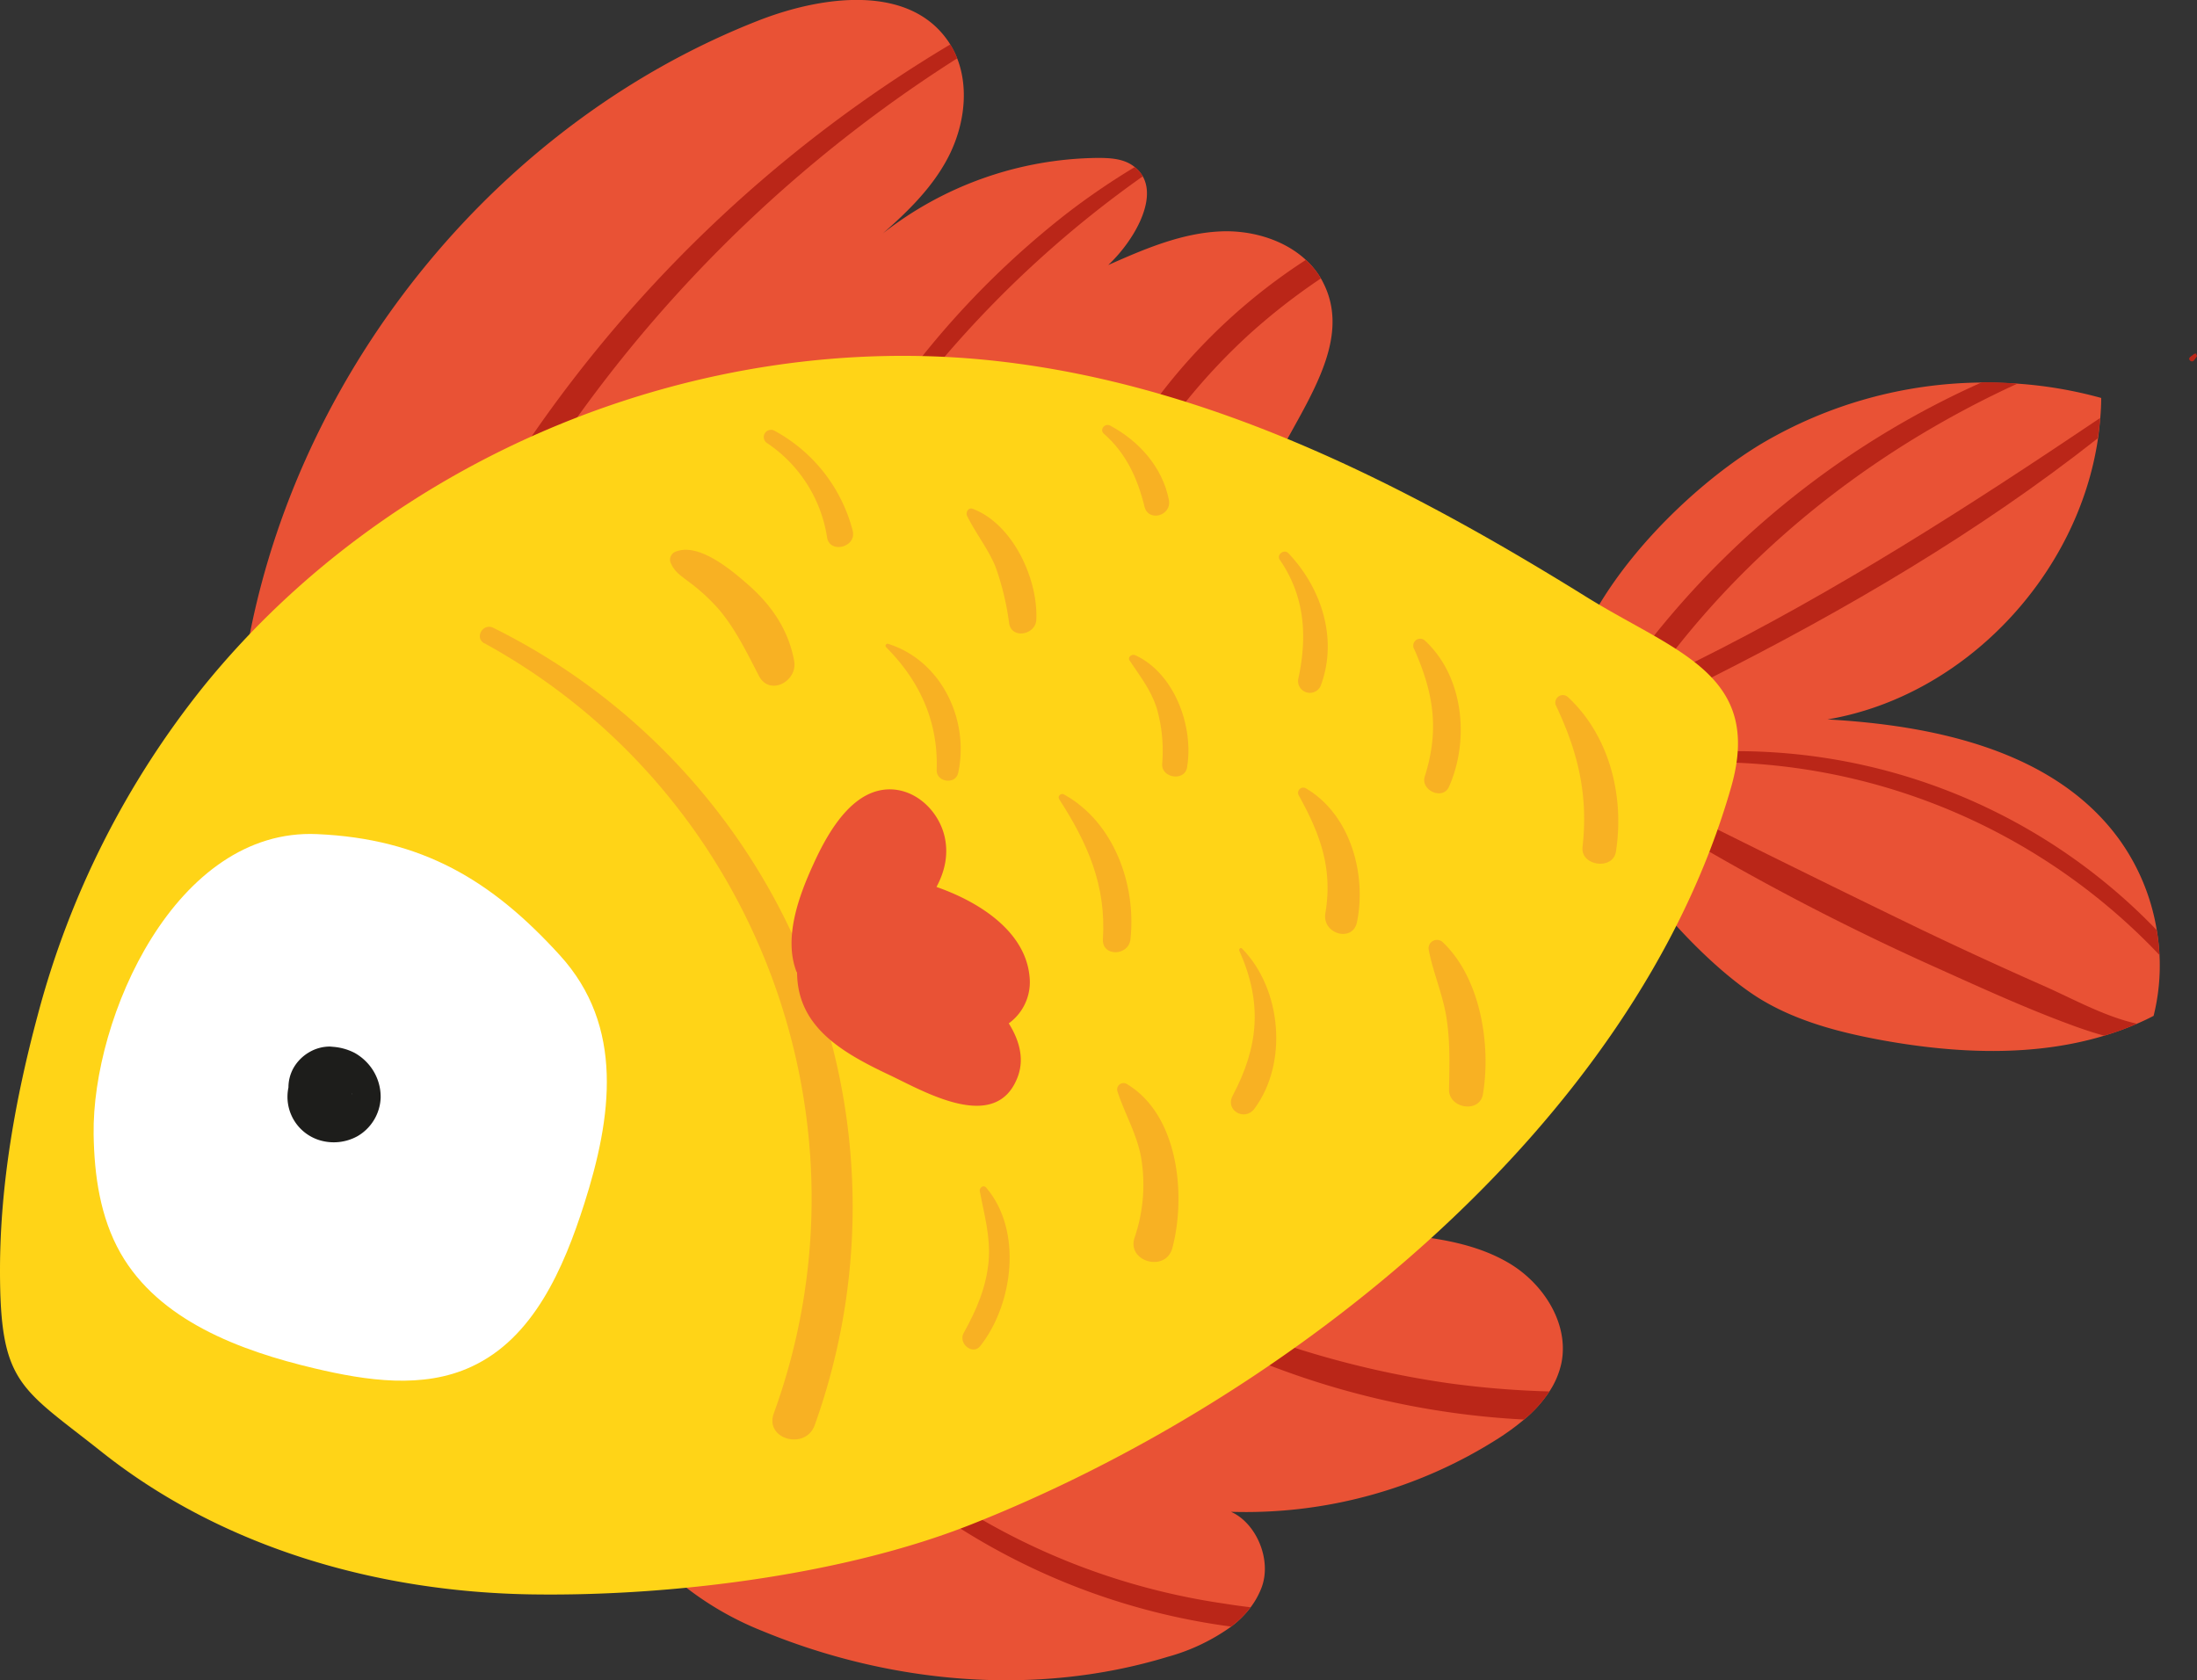 <svg xmlns="http://www.w3.org/2000/svg" width="424.26" height="324.51" viewBox="0 0 424.26 324.51">
  <rect x="0" y="0" width="424.26" height="324.51" fill="#333333" stroke="none"/>
  <defs>
    <style>
      .cls-1 {
        fill: #e95235;
      }

      .cls-2 {
        fill: #ba2618;
      }

      .cls-3 {
        fill: #ffd417;
      }

      .cls-4 {
        fill: #fff;
      }

      .cls-5 {
        fill: #1d1d1b;
      }

      .cls-6 {
        fill: #f8b123;
      }
    </style>
  </defs>
  <title>Asset 12animals6</title>
  <g id="Layer_2" data-name="Layer 2">
    <g id="Layer_1-2" data-name="Layer 1">
      <g>
        <path class="cls-1" d="M415.88,196.2c-1.05.55-2.12,1.06-3.21,1.52a55.61,55.61,0,0,1-6.32,2.31h0c-13.68,4.14-28.78,3.45-43,.86-8.09-1.49-16.21-3.6-23.26-7.84-4.78-2.9-10.68-8-16.39-14.26-11.24-12.2-21.77-28.55-21.88-40-.07-7.27,2.68-14.81,7-22v0c7.88-13.09,20.91-24.84,31.37-31.11a84.89,84.89,0,0,1,42.51-11.8q3.48,0,6.93.22a81.61,81.61,0,0,1,16.13,2.76c0,1.3-.07,2.6-.18,3.89s-.24,2.61-.43,3.9c-3.85,26.44-25.73,49.79-52.24,54.3,20.85,1.16,43.69,6.08,56.11,22.87a41.41,41.41,0,0,1,7.47,17.82,40.66,40.66,0,0,1,.53,4.81A40.13,40.13,0,0,1,415.88,196.2Z"/>
        <path class="cls-1" d="M301.54,263.18a16.16,16.16,0,0,1-2.33,5.56,24.64,24.64,0,0,1-4.9,5.43,47.13,47.13,0,0,1-5.25,3.82,90.77,90.77,0,0,1-51.34,14c4.87,2.15,8,9.34,5.84,14.79a15.64,15.64,0,0,1-2.06,3.67,18.77,18.77,0,0,1-3.77,3.73A38.46,38.46,0,0,1,225.48,320c-25.56,7.78-53.72,5.16-78.4-5.05a60.39,60.39,0,0,1-14.52-8.29c-5.63-4.51-9.84-10.24-10.57-17.31l27.52-16.63h0l10.56-6.38,46.15-27.88a321.51,321.51,0,0,1,63.57-.13c2.18.21,4.37.45,6.56.79,5.41.81,10.69,2.19,15.32,5C298.17,248.1,303,255.72,301.54,263.18Z"/>
        <path class="cls-1" d="M248.61,84.77a94.87,94.87,0,0,0-4.44,8.84L103,125.52l-5.22,1.18L46,138.42a150.2,150.2,0,0,1,2.25-16h0C58.6,70,96.73,23.35,146.69,3.88,159-.88,175.44-3,183,7.82c.18.25.35.51.5.77a16,16,0,0,1,1.34,2.68c2.42,6.18,1.23,13.67-2,19.6-3,5.53-7.55,10-12.34,14.2A68.43,68.43,0,0,1,212,30.5c2.28,0,4.67.12,6.57,1.36a5.75,5.75,0,0,1,.56.41,6.09,6.09,0,0,1,1.55,1.79c2.72,4.81-1.91,12.65-6.67,17.13,7-3.11,14.3-6.25,22-6.51,5.82-.19,12,1.65,16.17,5.52a15.49,15.49,0,0,1,2.9,3.58c.15.25.29.51.42.77C260.5,64.3,254.24,74.58,248.61,84.77Z"/>
        <path class="cls-2" d="M184.84,11.27a265.5,265.5,0,0,0-90.39,96.35c-1.62,2.95-6.13.32-4.52-2.64q5.88-10.7,12.72-20.68A259.73,259.73,0,0,1,183.5,8.59,16,16,0,0,1,184.84,11.27Z"/>
        <path class="cls-2" d="M220.68,34.06a209.2,209.2,0,0,0-38.29,34.87c-.79.89-1.56,1.8-2.32,2.7-1.38,1.66-3.69-.71-2.36-2.36.13-.17.28-.33.42-.5a167.8,167.8,0,0,1,28.38-27.93,140,140,0,0,1,12.62-8.57A6.09,6.09,0,0,1,220.68,34.06Z"/>
        <path class="cls-2" d="M255.07,53.78A121.67,121.67,0,0,0,241.2,64.6a118.28,118.28,0,0,0-12.21,13,139.8,139.8,0,0,0-11.9,17.15c-1.42,2.41-5.08.26-3.75-2.19a121.29,121.29,0,0,1,10.75-16.44A112,112,0,0,1,252.17,50.2,15.49,15.49,0,0,1,255.07,53.78Z"/>
        <path class="cls-2" d="M389.59,74.09c-25.58,11.73-48.5,29-66,51.22-.61.75-1.2,1.51-1.78,2.28a2.44,2.44,0,1,1-3.84-3l1.45-1.83a169.5,169.5,0,0,1,63.29-48.92Q386.14,73.83,389.59,74.09Z"/>
        <path class="cls-2" d="M424.2,68.91l-.5.65a.49.49,0,0,1-.87-.06.47.47,0,0,1,.09-.51v0l.1-.09.64-.5a.3.3,0,0,1,.23-.06.21.21,0,0,1,.15.05A.38.38,0,0,1,424.2,68.91Z"/>
        <path class="cls-2" d="M327.18,127.87c27.5-13.67,53-30.06,78.36-47.13-.08,1.3-.24,2.61-.43,3.9-22.93,18.09-48.67,33.14-74.62,46.23-2.91,1.47-5.83,2.91-8.73,4.33-2.44,1.19-4.58-2.49-2.14-3.65S324.68,129.13,327.18,127.87Z"/>
        <path class="cls-2" d="M424.13,68.29a.32.32,0,0,0-.09.08l-1.21,1.13a.47.47,0,0,1,.09-.51v0l1-.65.17-.12A.06.06,0,0,1,424.13,68.29Z"/>
        <path class="cls-2" d="M417,184.44a119.17,119.17,0,0,0-81.69-37.13,116.24,116.24,0,0,0-19.86.88c-.75.1-.91-1.17-.18-1.3a112.47,112.47,0,0,1,101.2,32.74A40.66,40.66,0,0,1,417,184.44Z"/>
        <path class="cls-2" d="M412.67,197.72a55.61,55.61,0,0,1-6.32,2.31h0c-2.16-.58-4.32-1.31-6.48-2.11-8.61-3.17-17-7-25.37-10.77a481.59,481.59,0,0,1-44.42-22.66c-2.42-1.41-4.82-2.85-7.22-4.31-2.16-1.32-.26-4.47,2-3.37l6.83,3.41c13.13,6.53,26.27,13,39.48,19.39q11.63,5.56,23.42,10.77C400.36,192.93,406.38,196.33,412.67,197.72Z"/>
        <path class="cls-2" d="M299.21,268.74a24.64,24.64,0,0,1-4.9,5.43,159.27,159.27,0,0,1-49.17-10.47,163.88,163.88,0,0,1-18.27-8.24c-2.19-1.15-.26-4.24,1.91-3.26A206.84,206.84,0,0,0,250,260.31a182.18,182.18,0,0,0,29.37,6.79A177.09,177.09,0,0,0,299.21,268.74Z"/>
        <path class="cls-2" d="M241.5,310.42a18.77,18.77,0,0,1-3.77,3.73l-1.36-.18a129.69,129.69,0,0,1-50.89-18.74q-3.63-2.33-7.1-4.93c-1.75-1.3-.06-4.28,1.74-3,3.1,2.24,6.29,4.33,9.56,6.24a131.42,131.42,0,0,0,46.81,16.19C238.17,310,239.84,310.24,241.5,310.42Z"/>
        <path class="cls-3" d="M187.37,294.5c-24.74,9.76-58.06,13.84-84.67,13.44-29.63-.45-59.62-8.91-83.05-27.51C3.92,267.94,0,267.42,0,245.35,0,228.73,3,212,7.3,196A171.36,171.36,0,0,1,39.37,132.5c36.2-44.65,95.83-69.12,153-62.78,41.31,4.59,79,23.85,113.86,45.5,17.17,10.68,34.32,14.87,28.08,36.77C315.64,217.35,248.75,270.29,187.37,294.5Z"/>
        <path class="cls-4" d="M18.08,219.09c.12,7.92,1.26,16,5.19,22.93,7.42,13,23,18.85,37.53,22.28,10,2.36,20.89,4,30.22-.33,12-5.51,17.83-19,21.82-31.52,5.27-16.54,7.84-34.22-4.77-48C94.91,170,81.55,162,61.25,161.1,33.9,159.85,17.75,196.53,18.08,219.09Z"/>
        <path class="cls-5" d="M68.29,207c-2.39-4.5-9.49-3.35-11.74.71a8.76,8.76,0,0,0,5.3,12.55,9.48,9.48,0,0,0,7.19-.82A9,9,0,0,0,73.51,212a9.65,9.65,0,0,0-2.68-6.82,9.94,9.94,0,0,0-2.32-1.81,10.79,10.79,0,0,0-4.62-1.21l2,.27a16.24,16.24,0,0,0-2.19-.3,7.89,7.89,0,0,0-4,1.1,8.28,8.28,0,0,0-3,3,7.7,7.7,0,0,0,0,7.58,7.4,7.4,0,0,0,6.48,3.71,8.51,8.51,0,0,0,4.47-1.16l-1.83.77.15-.05-2,.27a1.92,1.92,0,0,1,.48,0l-2-.27a3.82,3.82,0,0,1,.48.15l-1.8-.76a4.12,4.12,0,0,1,.45.27l-1.52-1.17a2.9,2.9,0,0,1,.5.49l-1.16-1.5a3.18,3.18,0,0,1,.26.44L59,213.34a2.62,2.62,0,0,1,.13.48l-.26-1.95a1.93,1.93,0,0,1,0,.34c.08-.65.17-1.3.26-1.94a2.11,2.11,0,0,1-.14.49c.25-.58.49-1.15.73-1.73a1.22,1.22,0,0,1-.17.29l1.13-1.47a1.93,1.93,0,0,1-.35.35l1.46-1.13a2.26,2.26,0,0,1-.43.24l1.71-.72a2.62,2.62,0,0,1-.48.13l1.89-.25a3.45,3.45,0,0,1-.85,0l1.87.25a5.31,5.31,0,0,1-1-.25l1.63.69a2.3,2.3,0,0,1-.43-.25L67.09,208a2.24,2.24,0,0,1-.35-.34l1,1.34a2.82,2.82,0,0,1-.27-.48l.66,1.55a1.9,1.9,0,0,1-.11-.39c.08.56.15,1.13.23,1.69-.09-.81-.19-1.61-.32-2.42l.21,1.61a4.86,4.86,0,0,1,0-.54L68,211.5a3.38,3.38,0,0,1,.19-.71c-.18.42-.36.83-.53,1.25l.17-.34a7,7,0,0,1,.57-1.4c.26-.29-.52,1.08-.31.73s-.75.86-.34.46a3.78,3.78,0,0,0,.57-4.45Z"/>
        <path class="cls-6" d="M93.53,124.23c52.57,28.82,76.38,92.39,55.89,148.77-1.81,5,6.19,7.18,7.93,2.19A124.84,124.84,0,0,0,95.27,121.26c-2-1-3.7,1.9-1.74,3Z"/>
        <path class="cls-1" d="M155,187.68c4.14-5.6,5.8-12.68,10-18.38.45-.62,5.22-7.07,6.05-6.69,2.82,1.25-3.78,7.42-4.43,8-3,2.83-1.81,9,2.57,9.75a34.08,34.08,0,0,1,8.4,2.41,29.94,29.94,0,0,1,4.32,2.41c1.12.76,2.65,2.76,3.78,3.12.91.3,3.53-.32,2.68-1.34-.45-.54-2.46-.88-3.24-1.13a15.55,15.55,0,0,0-6.85-.89c-5.39.69-9.09,8.29-3.09,11.39a23.47,23.47,0,0,1,5.8,4,19.11,19.11,0,0,1,2.36,2.72q1.56,4,4.23-1.81c-.46-.93-5.42-2.58-6.46-3.1l-6.77-3.41c-4.77-2.42-8.24-4-6.88-9.88.7-3.07,2.19-9.14,5.75-9.67l-8.2-4.66q2.49,12,5,24.09l8.31-8.32a2.84,2.84,0,0,1-2.1-2.09c-2.94-5-12.64-3.34-11.81,3.2.79,6.22,4.14,10.29,10.32,11.93,5.19,1.38,9.39-3.33,8.32-8.32q-2.6-12-5.18-24c-.81-3.8-4.81-5.19-8.2-4.66-9.57,1.51-14.06,13.27-15.44,21.67-2.17,13.14,7.14,18.71,17.59,23.64,6.61,3.13,20.54,11.39,24.7.32,3.36-8.92-8.37-18.64-15.15-22.14l-3.09,11.4c4.48-.58,8.31,3,13.07,2a9.83,9.83,0,0,0,7.45-10.66c-1.11-11.65-16.62-18-26.51-19.38l2.58,9.75c4.5-4.59,9-10.3,7.58-17.16-1.21-5.69-6.7-10.46-12.72-9.1-6.21,1.42-10.3,9-12.69,14.27-2.75,6-5.74,14.07-3.28,20.61a.68.68,0,0,0,1.22.16Z"/>
        <path class="cls-6" d="M129.45,108.54c.74,1.82,1.75,2.44,3.34,3.66a37.47,37.47,0,0,1,6,5.46c3.21,3.76,5.5,8.5,7.76,12.87,2.06,4,7.52,1.05,6.81-2.87-1.08-6-4.4-10.82-8.94-14.78-3.18-2.78-9.33-8-13.8-6.39a1.69,1.69,0,0,0-1.17,2.05Z"/>
        <path class="cls-6" d="M189.21,230.06c.86,4.62,2.1,8.75,1.7,13.52-.43,5-2.37,9.5-4.82,13.88-1.1,2,1.74,4.39,3.23,2.49,6.32-8.06,8.22-22.29,1.1-30.6-.51-.59-1.33.07-1.21.71Z"/>
        <path class="cls-6" d="M148.18,85.61a26.83,26.83,0,0,1,11.54,18.21c.52,3.18,5.79,1.88,4.93-1.36a30.67,30.67,0,0,0-15.06-19.25,1.39,1.39,0,0,0-1.41,2.4Z"/>
        <path class="cls-6" d="M186.76,99.65c1.66,3.38,4,6.24,5.47,9.78a52.28,52.28,0,0,1,2.65,11c.53,3.08,5.1,2.16,5.24-.71.37-7.86-4.52-18.53-12.29-21.45-.84-.32-1.4.72-1.07,1.39Z"/>
        <path class="cls-6" d="M213.16,83.76c4.29,3.76,6.51,8.62,7.85,14.08.75,3.08,5.32,1.76,4.71-1.3-1.24-6.32-5.77-11.37-11.35-14.35-1-.52-2.1.79-1.21,1.57Z"/>
        <path class="cls-6" d="M171.12,125c6.5,6.54,10.09,14.36,9.76,23.72-.08,2.35,3.64,2.9,4.15.56,2.21-10.16-3.18-21.69-13.53-24.93a.39.39,0,0,0-.38.65Z"/>
        <path class="cls-6" d="M218.17,127.61c2.07,3.13,4.1,5.65,5.25,9.32a29.83,29.83,0,0,1,1,10.64c-.13,2.71,4.34,3.4,4.81.65,1.33-7.81-2.37-18.16-10-21.67-.65-.3-1.54.35-1.07,1.06Z"/>
        <path class="cls-6" d="M247.14,108.12c4.82,7,5.34,14.7,3.61,22.81a2.28,2.28,0,0,0,4.4,1.21c3.19-8.9,0-18.62-6.36-25.3-.8-.86-2.35.28-1.65,1.28Z"/>
        <path class="cls-6" d="M204.54,154.36c5.48,8.48,9.1,16.66,8.44,27-.22,3.47,5,3.35,5.33,0,1.12-10.52-3.19-22.58-12.86-27.93-.56-.31-1.29.33-.91.91Z"/>
        <path class="cls-6" d="M215.77,210.73c1.41,4.37,3.77,8.25,4.59,12.85a31.66,31.66,0,0,1-1.27,15.48c-1.51,4.62,6,6.74,7.3,2,2.68-10.14,1.24-25.73-8.83-31.72a1.23,1.23,0,0,0-1.79,1.38Z"/>
        <path class="cls-6" d="M239.33,183.64c4.47,10,3.77,18.43-1.3,28-1.5,2.85,2.39,5,4.23,2.47,6.53-8.82,5.22-23.13-2.4-30.9-.29-.29-.67.08-.53.41Z"/>
        <path class="cls-6" d="M250.81,153.63c4.14,7.48,6.59,14.1,5.13,22.76-.67,4,5.29,5.72,6.11,1.69,1.88-9.29-1.3-20.8-9.87-25.82a1,1,0,0,0-1.37,1.37Z"/>
        <path class="cls-6" d="M275.92,183.55c.84,4.3,2.62,8.34,3.35,12.68.8,4.73.63,9.43.55,14.2-.07,3.66,5.92,4.67,6.55.88,1.58-9.51-.46-22.41-7.76-29.33a1.62,1.62,0,0,0-2.69,1.57Z"/>
        <path class="cls-6" d="M273.06,125.29c3.78,8.51,4.94,15.62,2.08,24.67-.86,2.71,3.49,4.65,4.67,2,4-9,2.88-21.29-4.66-28.25a1.34,1.34,0,0,0-2.09,1.61Z"/>
        <path class="cls-6" d="M300.53,136.4c4.25,9,6.19,17.24,5.07,27.21-.4,3.64,5.88,4.52,6.45.87,1.66-10.6-1.18-22.31-9.25-29.83a1.45,1.45,0,0,0-2.27,1.75Z"/>
      </g>
    </g>
  </g>
</svg>
